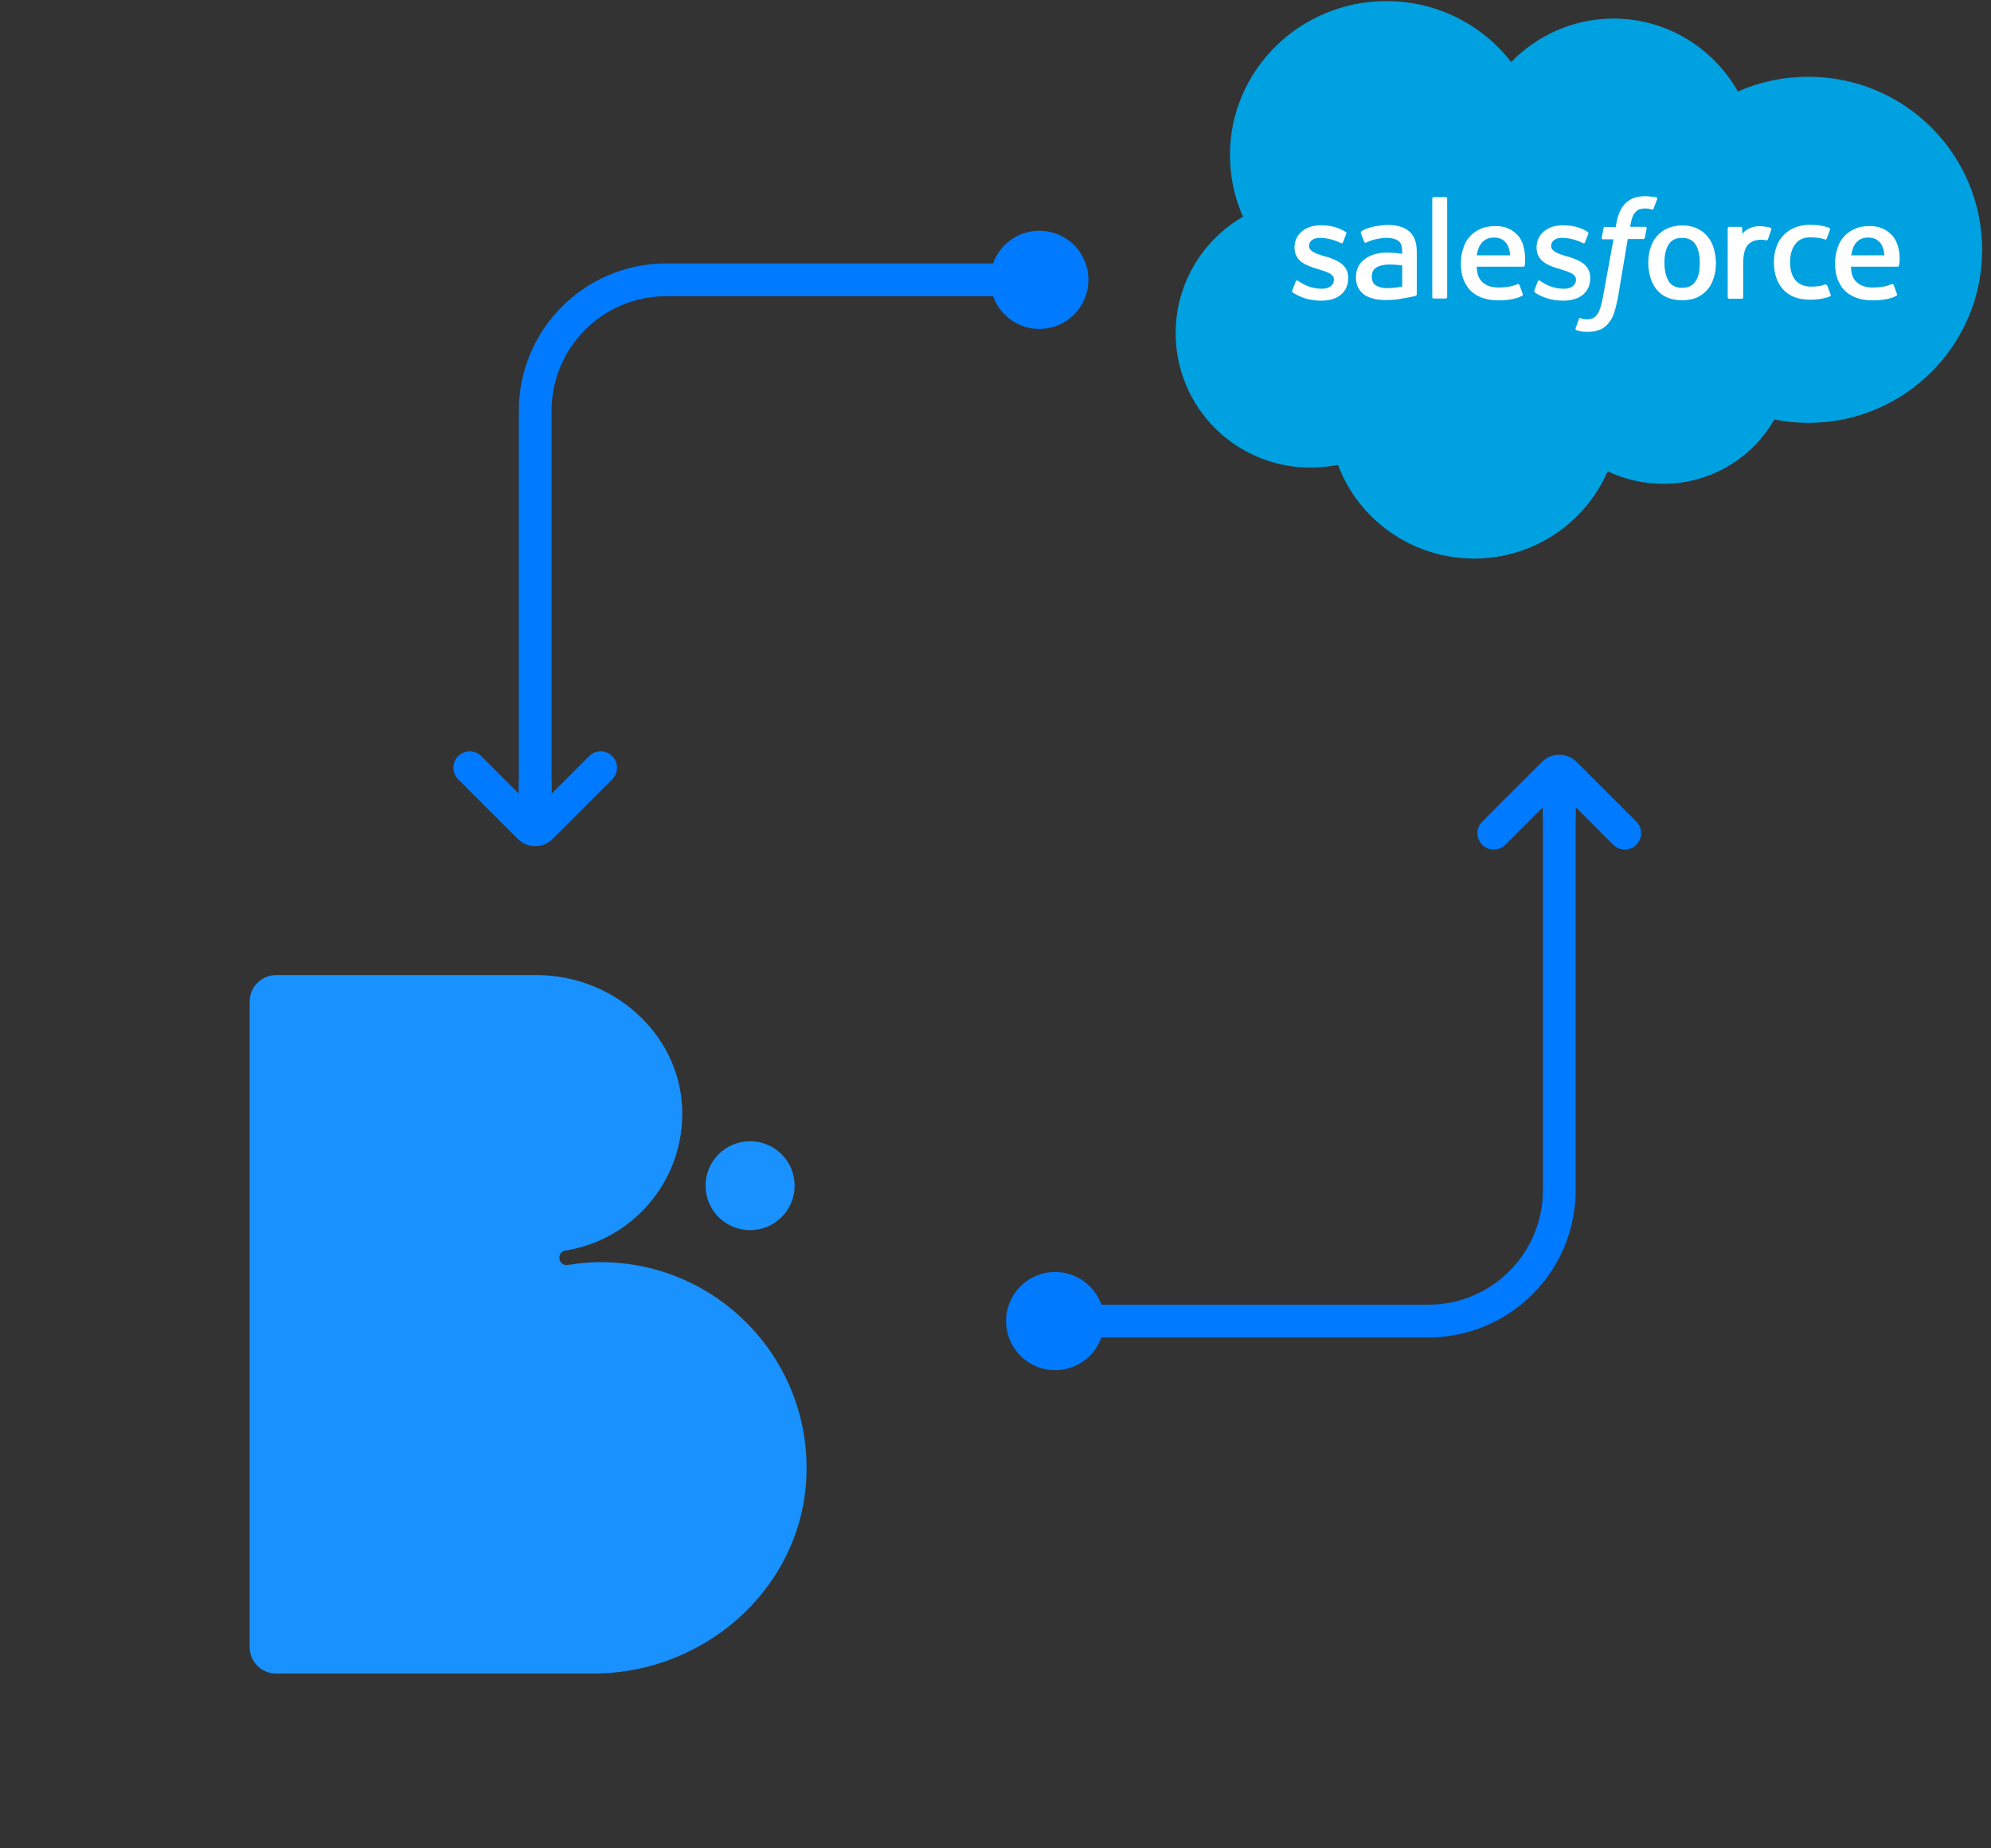 <svg width="153" height="142" viewBox="0 0 153 142" fill="none" xmlns="http://www.w3.org/2000/svg">
<rect x="0" y="0" width="153" height="142" fill="#333333" stroke="none"/>
<path fill-rule="evenodd" clip-rule="evenodd" d="M54.219 91.097C54.219 92.985 55.749 94.513 57.642 94.513V94.513C59.532 94.513 61.066 92.985 61.066 91.097V91.097C61.066 89.212 59.532 87.684 57.642 87.684V87.684C55.749 87.684 54.219 89.212 54.219 91.097" fill="#1991FF"/>
<path fill-rule="evenodd" clip-rule="evenodd" d="M46.136 96.971C45.343 96.971 44.528 97.045 43.615 97.191C43.298 97.241 43.008 97.008 42.989 96.688L42.986 96.651C42.97 96.374 43.167 96.129 43.442 96.085C48.766 95.237 52.661 90.541 52.419 85.097C52.169 79.417 47.152 74.917 41.239 74.917H21.226C20.098 74.917 19.184 75.83 19.184 76.955V126.545C19.184 127.67 20.098 128.583 21.226 128.583H45.573C54.142 128.583 61.411 122.116 61.948 113.83C62.543 104.668 55.281 96.971 46.136 96.971Z" fill="#1991FF"/>
<path d="M119.825 61.5L119.825 91.438C119.825 96.995 115.32 101.5 109.763 101.5L79.825 101.5" stroke="#007AFF" stroke-width="2.516" stroke-linecap="round" stroke-linejoin="round"/>
<path d="M79.196 101.5C79.196 100.458 80.041 99.613 81.083 99.613C82.125 99.613 82.97 100.458 82.97 101.5C82.97 102.542 82.125 103.387 81.083 103.387C80.041 103.387 79.196 102.542 79.196 101.5Z" stroke="#007AFF" stroke-width="3.773" stroke-linecap="round" stroke-linejoin="round"/>
<path fill-rule="evenodd" clip-rule="evenodd" d="M113.905 63.126C113.413 63.617 113.413 64.414 113.905 64.905C114.396 65.396 115.192 65.396 115.683 64.905L118.567 62.021L118.567 62.758C118.567 63.453 119.131 64.016 119.825 64.016C120.52 64.016 121.083 63.453 121.083 62.758L121.083 62.021L123.967 64.905C124.458 65.396 125.255 65.396 125.746 64.905C126.237 64.414 126.237 63.617 125.746 63.126L121.159 58.54C120.422 57.803 119.228 57.803 118.491 58.54L113.905 63.126Z" fill="#007AFF"/>
<path d="M41.128 61.5L41.128 31.562C41.128 26.005 45.634 21.5 51.191 21.5L81.128 21.5" stroke="#007AFF" stroke-width="2.516" stroke-linecap="round" stroke-linejoin="round"/>
<path d="M81.757 21.5C81.757 22.542 80.913 23.387 79.871 23.387C78.829 23.387 77.984 22.542 77.984 21.5C77.984 20.458 78.829 19.613 79.871 19.613C80.913 19.613 81.757 20.458 81.757 21.5Z" stroke="#007AFF" stroke-width="3.773" stroke-linecap="round" stroke-linejoin="round"/>
<path fill-rule="evenodd" clip-rule="evenodd" d="M47.049 59.874C47.54 59.383 47.54 58.586 47.049 58.095C46.558 57.604 45.761 57.604 45.27 58.095L42.386 60.979L42.386 60.242C42.386 59.547 41.823 58.984 41.128 58.984C40.434 58.984 39.871 59.547 39.871 60.242L39.871 60.979L36.987 58.095C36.495 57.604 35.699 57.604 35.208 58.095C34.717 58.586 34.717 59.383 35.208 59.874L39.794 64.46C40.531 65.197 41.726 65.197 42.462 64.46L47.049 59.874Z" fill="#007AFF"/>
<g clip-path="url(#clip0_18440_336493)">
<path d="M116.123 4.767C118.126 2.72 120.916 1.426 123.992 1.426C128.094 1.426 131.647 3.686 133.554 7.027C135.199 6.298 137.035 5.898 138.966 5.898C146.359 5.898 152.319 11.851 152.319 19.195C152.319 26.538 146.334 32.49 138.966 32.49C138.061 32.49 137.178 32.395 136.344 32.231C134.675 35.172 131.479 37.173 127.806 37.173C126.281 37.173 124.826 36.82 123.538 36.209C121.846 40.139 117.887 42.915 113.285 42.915C108.492 42.915 104.391 39.926 102.817 35.712C102.119 35.854 101.408 35.925 100.695 35.924C94.972 35.924 90.346 31.311 90.346 25.592C90.346 21.789 92.42 18.438 95.52 16.649C94.877 15.214 94.519 13.614 94.519 11.919C94.497 5.403 99.91 0.084 106.537 0.084C108.393 0.081 110.224 0.502 111.887 1.315C113.55 2.127 115 3.309 116.123 4.767" fill="#00A1E0"/>
<path d="M99.312 22.3L99.575 21.618C99.622 21.501 99.694 21.548 99.742 21.571L99.957 21.712C100.696 22.183 101.388 22.183 101.602 22.183C102.151 22.183 102.507 21.9 102.507 21.501V21.478C102.507 21.054 101.982 20.891 101.362 20.7L101.22 20.653C100.386 20.418 99.479 20.066 99.479 19.029V19.006C99.479 18.018 100.29 17.311 101.458 17.311H101.577C102.268 17.311 102.912 17.499 103.389 17.805C103.437 17.828 103.485 17.876 103.46 17.946L103.198 18.628C103.15 18.745 103.031 18.675 103.031 18.675C102.602 18.44 101.958 18.275 101.409 18.275C100.908 18.275 100.598 18.534 100.598 18.887V18.91C100.598 19.31 101.147 19.497 101.767 19.687L101.886 19.71C102.721 19.969 103.604 20.323 103.604 21.335V21.358C103.604 22.441 102.816 23.099 101.553 23.099C100.933 23.099 100.338 23.005 99.693 22.676C99.574 22.606 99.454 22.558 99.335 22.464C99.311 22.417 99.264 22.394 99.311 22.299L99.312 22.3ZM117.912 22.3L118.175 21.618C118.222 21.501 118.317 21.548 118.342 21.571L118.557 21.712C119.296 22.183 119.988 22.183 120.202 22.183C120.751 22.183 121.107 21.9 121.107 21.501V21.478C121.107 21.054 120.582 20.891 119.962 20.7L119.82 20.653C118.986 20.418 118.079 20.066 118.079 19.029V19.006C118.079 18.018 118.89 17.311 120.058 17.311H120.177C120.868 17.311 121.512 17.499 121.989 17.805C122.037 17.828 122.085 17.876 122.06 17.946L121.798 18.628C121.75 18.745 121.631 18.675 121.631 18.675C121.202 18.44 120.558 18.275 120.009 18.275C119.508 18.275 119.198 18.534 119.198 18.887V18.91C119.198 19.31 119.747 19.497 120.367 19.687L120.486 19.71C121.321 19.969 122.204 20.323 122.204 21.335V21.358C122.204 22.441 121.416 23.099 120.153 23.099C119.533 23.099 118.938 23.005 118.293 22.676C118.174 22.606 118.054 22.558 117.935 22.464C117.935 22.417 117.887 22.394 117.911 22.299L117.912 22.3ZM131.695 19.076C131.79 19.429 131.862 19.805 131.862 20.205C131.862 20.605 131.815 20.982 131.695 21.335C131.599 21.688 131.432 21.994 131.217 22.244C130.997 22.506 130.719 22.715 130.406 22.856C130.073 22.997 129.691 23.068 129.262 23.068C128.833 23.068 128.451 22.998 128.117 22.856C127.784 22.715 127.522 22.503 127.306 22.244C127.09 21.985 126.925 21.679 126.829 21.335C126.732 20.99 126.661 20.605 126.661 20.205C126.661 19.805 126.709 19.428 126.829 19.076C126.924 18.722 127.091 18.416 127.306 18.166C127.527 17.905 127.804 17.695 128.117 17.554C128.478 17.399 128.868 17.319 129.262 17.318C129.691 17.318 130.073 17.389 130.406 17.554C130.74 17.695 131.001 17.907 131.217 18.166C131.433 18.425 131.598 18.731 131.695 19.076ZM130.622 20.182C130.622 19.57 130.503 19.099 130.289 18.77C130.074 18.44 129.717 18.275 129.263 18.275C128.786 18.275 128.452 18.44 128.238 18.77C128.023 19.099 127.904 19.57 127.904 20.182C127.904 20.794 128.023 21.265 128.238 21.617C128.452 21.947 128.787 22.112 129.263 22.112C129.74 22.112 130.074 21.947 130.289 21.617C130.528 21.288 130.622 20.794 130.622 20.182ZM140.422 21.947L140.685 22.653C140.708 22.747 140.637 22.77 140.637 22.77C140.231 22.936 139.684 23.029 139.135 23.029C138.213 23.029 137.514 22.77 137.037 22.252C136.56 21.733 136.321 21.028 136.321 20.157C136.321 19.757 136.369 19.38 136.489 19.027C136.609 18.675 136.775 18.368 137.013 18.118C137.252 17.855 137.545 17.646 137.872 17.506C138.249 17.349 138.655 17.269 139.064 17.27C139.327 17.271 139.59 17.287 139.851 17.317C140.09 17.365 140.423 17.435 140.567 17.506C140.59 17.506 140.662 17.553 140.638 17.623L140.376 18.33C140.328 18.447 140.257 18.4 140.257 18.4C139.899 18.282 139.565 18.235 139.136 18.235C138.611 18.235 138.214 18.4 137.967 18.752C137.705 19.081 137.561 19.529 137.561 20.141C137.561 20.8 137.729 21.271 138.014 21.577C138.299 21.883 138.705 22.023 139.229 22.023C139.443 22.023 139.634 22 139.801 21.976C139.968 21.952 140.134 21.906 140.302 21.836C140.278 21.883 140.373 21.859 140.421 21.953L140.422 21.947ZM145.835 18.864C146.074 19.664 145.954 20.346 145.93 20.394C145.93 20.488 145.835 20.488 145.835 20.488H142.235C142.258 21.029 142.377 21.398 142.664 21.665C142.926 21.923 143.331 22.088 143.904 22.088C144.762 22.088 145.119 21.923 145.382 21.829C145.382 21.829 145.478 21.806 145.525 21.899L145.764 22.558C145.811 22.676 145.764 22.699 145.74 22.724C145.526 22.841 144.978 23.077 143.928 23.077C143.427 23.077 142.975 23.007 142.617 22.865C142.259 22.724 141.949 22.536 141.712 22.278C141.475 22.02 141.306 21.713 141.187 21.385C141.068 21.032 141.02 20.656 141.02 20.256C141.02 19.855 141.068 19.478 141.187 19.126C141.283 18.773 141.45 18.467 141.665 18.216C141.88 17.966 142.166 17.745 142.499 17.604C142.833 17.439 143.238 17.369 143.692 17.369C144.073 17.369 144.431 17.439 144.717 17.58C144.932 17.675 145.17 17.839 145.408 18.098C145.527 18.192 145.742 18.545 145.837 18.875L145.835 18.864ZM142.257 19.616H144.809C144.785 19.287 144.713 19.004 144.57 18.769C144.355 18.44 144.045 18.251 143.569 18.251C143.092 18.251 142.758 18.44 142.543 18.769C142.401 18.98 142.329 19.263 142.257 19.616H142.257ZM117.054 18.864C117.292 19.664 117.172 20.346 117.172 20.394C117.172 20.488 117.077 20.488 117.077 20.488H113.477C113.5 21.029 113.619 21.398 113.906 21.665C114.168 21.923 114.574 22.088 115.146 22.088C116.005 22.088 116.361 21.923 116.625 21.829C116.625 21.829 116.72 21.806 116.767 21.899L117.006 22.558C117.054 22.676 117.006 22.699 116.982 22.724C116.768 22.841 116.22 23.077 115.17 23.077C114.669 23.077 114.217 23.007 113.859 22.865C113.501 22.724 113.191 22.536 112.954 22.278C112.717 22.02 112.548 21.713 112.429 21.385C112.311 21.032 112.262 20.656 112.262 20.256C112.262 19.855 112.31 19.478 112.429 19.126C112.525 18.773 112.692 18.467 112.907 18.216C113.122 17.966 113.408 17.745 113.742 17.604C114.075 17.439 114.481 17.369 114.934 17.369C115.315 17.369 115.673 17.439 115.959 17.58C116.174 17.675 116.412 17.839 116.651 18.098C116.746 18.192 116.984 18.545 117.056 18.875L117.054 18.864ZM113.476 19.616H116.051C116.028 19.287 115.956 19.004 115.813 18.769C115.598 18.44 115.288 18.251 114.811 18.251C114.335 18.251 114 18.44 113.786 18.769C113.618 18.98 113.547 19.263 113.476 19.616V19.616ZM107.157 19.428L107.752 19.498V19.357C107.752 18.886 107.656 18.651 107.465 18.51C107.274 18.368 106.964 18.274 106.583 18.274C106.583 18.274 105.701 18.274 105.01 18.627C104.986 18.65 104.962 18.65 104.962 18.65C104.962 18.65 104.866 18.674 104.843 18.603L104.581 17.921C104.533 17.827 104.604 17.78 104.604 17.78C104.938 17.522 105.702 17.38 105.702 17.38C105.964 17.333 106.393 17.286 106.655 17.286C107.371 17.286 107.919 17.451 108.301 17.78C108.683 18.11 108.873 18.628 108.873 19.357V22.605C108.873 22.605 108.873 22.699 108.802 22.722C108.802 22.722 108.659 22.769 108.539 22.793L107.635 22.958C107.277 23.028 106.919 23.052 106.537 23.052C106.179 23.052 105.869 23.029 105.584 22.958C105.298 22.887 105.059 22.793 104.845 22.652C104.654 22.511 104.487 22.323 104.367 22.087C104.248 21.875 104.199 21.593 104.199 21.287C104.199 20.981 104.271 20.7 104.39 20.463C104.51 20.227 104.7 20.04 104.915 19.876C105.129 19.712 105.392 19.617 105.654 19.523C105.94 19.453 106.226 19.405 106.536 19.405L107.156 19.429L107.157 19.428ZM105.726 21.923C105.726 21.923 106.059 22.181 106.775 22.134C107.299 22.111 107.753 22.017 107.753 22.017V20.393C107.753 20.393 107.3 20.323 106.775 20.323C106.036 20.323 105.726 20.581 105.726 20.581C105.511 20.722 105.416 20.957 105.416 21.264C105.413 21.428 105.454 21.59 105.535 21.734C105.558 21.781 105.583 21.828 105.726 21.923V21.923ZM136.128 17.616C136.104 17.71 135.913 18.203 135.865 18.368C135.842 18.439 135.794 18.463 135.723 18.463C135.723 18.463 135.509 18.416 135.318 18.416C135.156 18.419 134.996 18.443 134.841 18.486C134.673 18.533 134.531 18.626 134.388 18.745C134.246 18.863 134.15 19.051 134.078 19.262C134.007 19.474 133.959 19.827 133.959 20.203V22.839C133.959 22.909 133.912 22.956 133.84 22.956H132.887C132.816 22.956 132.768 22.909 132.768 22.839V17.547C132.768 17.477 132.816 17.43 132.864 17.43H133.785C133.856 17.43 133.881 17.477 133.881 17.547V17.971C134.023 17.782 134.262 17.618 134.476 17.524C134.689 17.431 134.953 17.359 135.397 17.384C135.636 17.407 135.946 17.454 135.992 17.478C136.088 17.501 136.134 17.525 136.111 17.618L136.128 17.616ZM127.28 15.168C127.304 15.168 127.376 15.215 127.351 15.286L127.065 16.038C127.041 16.085 127.017 16.132 126.897 16.085C126.874 16.085 126.826 16.062 126.706 16.038C126.635 16.015 126.515 16.015 126.42 16.015C126.277 16.015 126.157 16.038 126.038 16.062C125.92 16.086 125.824 16.156 125.728 16.251C125.633 16.345 125.537 16.462 125.466 16.627C125.324 17.003 125.275 17.404 125.275 17.427H126.42C126.515 17.427 126.539 17.474 126.539 17.545L126.396 18.274C126.373 18.392 126.277 18.368 126.277 18.368H125.085L124.323 22.911C124.227 23.382 124.132 23.782 124.013 24.11C123.894 24.438 123.75 24.675 123.535 24.91C123.344 25.122 123.13 25.287 122.867 25.357C122.628 25.451 122.318 25.497 121.985 25.497C121.817 25.497 121.652 25.497 121.461 25.45C121.346 25.433 121.234 25.401 121.127 25.356C121.079 25.333 121.056 25.286 121.079 25.215L121.342 24.486C121.389 24.392 121.461 24.439 121.461 24.439L121.652 24.509C121.747 24.532 121.843 24.532 121.938 24.532C122.106 24.532 122.248 24.509 122.367 24.462C122.51 24.415 122.606 24.322 122.701 24.203C122.795 24.085 122.868 23.92 122.963 23.709C123.051 23.423 123.122 23.132 123.177 22.838L123.988 18.389H123.201C123.105 18.389 123.082 18.342 123.082 18.272L123.224 17.542C123.248 17.425 123.343 17.448 123.343 17.448H124.154L124.202 17.212C124.321 16.506 124.56 15.965 124.917 15.612C125.275 15.259 125.8 15.071 126.442 15.071C126.633 15.071 126.8 15.094 126.943 15.118C127.039 15.095 127.158 15.118 127.277 15.165L127.28 15.168ZM111.209 22.817C111.209 22.888 111.161 22.935 111.113 22.935H110.16C110.089 22.935 110.064 22.888 110.064 22.817V15.262C110.064 15.215 110.112 15.145 110.16 15.145H111.113C111.184 15.145 111.209 15.192 111.209 15.262V22.817Z" fill="white"/>
</g>
<defs>
<clipPath id="clip0_18440_336493">
<rect width="62" height="43" fill="white" transform="translate(90.333)"/>
</clipPath>
</defs>
</svg>
